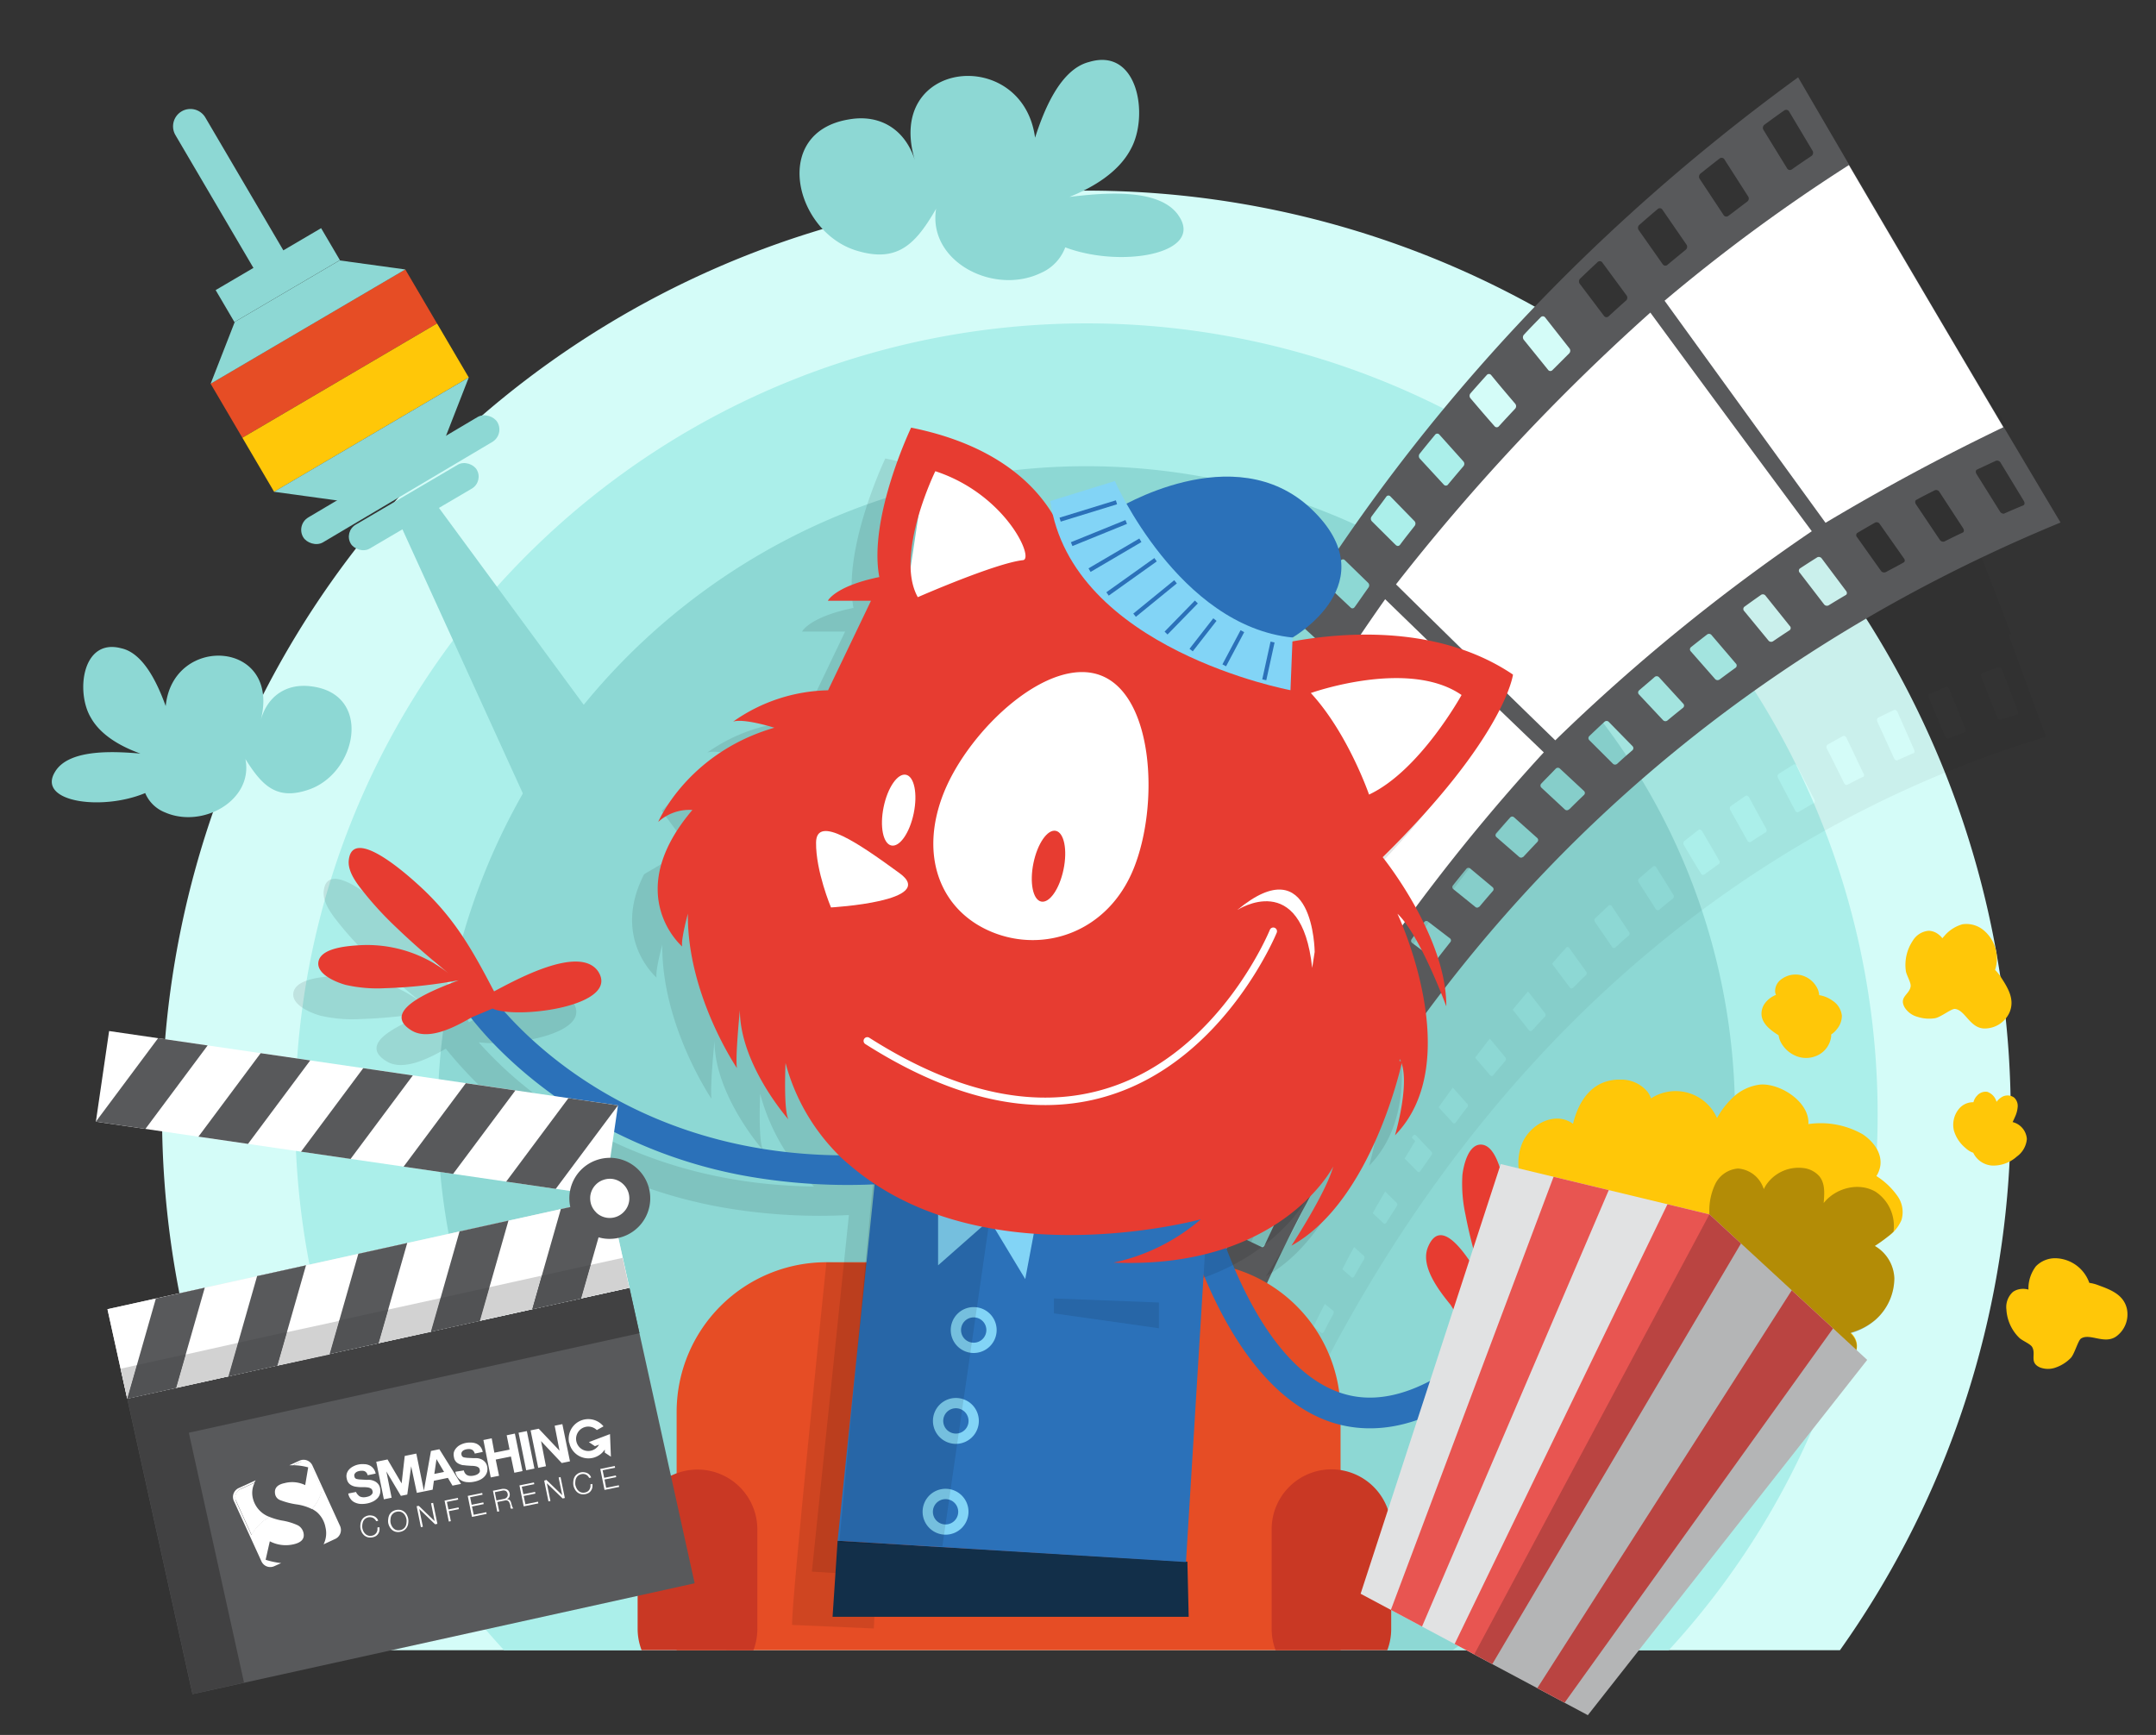<svg xmlns="http://www.w3.org/2000/svg" xmlns:xlink="http://www.w3.org/1999/xlink" viewBox="0 0 381.47 307"><rect x="0" y="0" width="381.47" height="307" fill="#333333" stroke="none"/><defs><style>.cls-1{fill:none;}.cls-2{isolation:isolate;}.cls-3{fill:#d4fcf8;}.cls-4{fill:#abefea;}.cls-5{fill:#8dd8d4;}.cls-6{opacity:0.05;}.cls-18,.cls-22,.cls-6,.cls-7{mix-blend-mode:multiply;}.cls-7{opacity:0.1;}.cls-8{fill:#221f1f;}.cls-9{fill:#58595b;}.cls-10{fill:#fff;}.cls-11{fill:#e64d25;}.cls-12{fill:#c93824;}.cls-13{fill:#2b71b9;}.cls-14{fill:#e73c31;}.cls-15{fill:#122f49;}.cls-16{fill:#82d4f6;}.cls-17{fill:#ffc708;}.cls-18{opacity:0.3;}.cls-19{fill:#e1e2e3;}.cls-20{clip-path:url(#clip-path);}.cls-21{fill:#e85551;}.cls-22{opacity:0.2;}.cls-23{fill:#414142;}.cls-24{fill:#e6e7e8;}.cls-25{fill:#e5e4e4;}.cls-26{fill:#d2d2d2;}.cls-27{fill:#515254;}</style><clipPath id="clip-path"><polygon class="cls-1" points="302.45 214.88 265.53 205.98 240.74 282.01 260.84 292.75 280.94 303.49 330.37 240.63 302.45 214.88"/></clipPath></defs><title>Artboard 9 copy 3</title><g class="cls-2"><g id="Layer_1" data-name="Layer 1"><path class="cls-3" d="M325.55,292a163.55,163.55,0,1,0-266.66,0Z"/><path class="cls-4" d="M295.26,292a140,140,0,1,0-206.08,0Z"/><path class="cls-5" d="M127.43,292H257a114.77,114.77,0,1,0-129.58,0Z"/><g class="cls-6"><path d="M212.13,287.09l.58.24Z"/><path d="M355.39,112.36l.43-.19L345.75,86q-7.17-19.73-14.29-39.49C256.24,94.79,207,177.38,194.81,279.66l6.34,2.78c0,.13-.05.27-.06.4l4.09,1.33c2.1.9,4.28,1.81,6.95,2.92l-.49-.21c.06-.21.1-.4.15-.57l1.28.42c.14-.5.28-1,.41-1.48l.66.28c.09,0,.09.28,0,.54-.2.67-.29,1-.48,1.66l1.15.48C241,208.33,292.11,151.6,362,130.36,359.77,124.36,357.59,118.36,355.39,112.36ZM325.75,54c1.27-.82,1.91-1.22,3.19-2,.24-.15.54,0,.67.39,1.08,2.91,1.61,4.37,2.69,7.28a.78.78,0,0,1-.18.9c-1.27.74-1.9,1.12-3.16,1.89-.23.14-.53,0-.66-.39l-2.73-7.14A.8.8,0,0,1,325.75,54Zm-10.09,6.83c1.23-.88,1.85-1.31,3.09-2.17.23-.16.53,0,.67.34l2.78,6.93a.75.75,0,0,1-.16.89L319,68.84c-.23.15-.52,0-.66-.34l-2.82-6.8A.79.79,0,0,1,315.66,60.79Zm-9.77,7.35c1.19-.94,1.79-1.41,3-2.33.22-.17.52,0,.66.28l2.86,6.6a.76.76,0,0,1-.14.88c-1.19.88-1.79,1.32-3,2.21-.22.16-.51,0-.65-.28-1.16-2.59-1.74-3.88-2.89-6.47A.78.78,0,0,1,305.89,68.14ZM296.44,76c1.15-1,1.73-1.49,2.9-2.48.21-.18.5-.07.65.24L302.91,80a.75.75,0,0,1-.12.87c-1.16.93-1.73,1.4-2.87,2.35-.21.18-.5.08-.65-.23l-2.95-6.12A.81.81,0,0,1,296.44,76Zm-9.1,8.32c1.11-1.06,1.67-1.59,2.79-2.63.2-.19.49-.11.64.18,1.19,2.37,1.78,3.56,3,5.92a.76.76,0,0,1-.1.86c-1.12,1-1.67,1.5-2.77,2.51a.41.41,0,0,1-.64-.18c-1.19-2.32-1.79-3.47-3-5.79A.78.78,0,0,1,287.34,84.29Zm-8.75,8.77c1.06-1.12,1.6-1.67,2.68-2.77a.38.38,0,0,1,.63.13c1.2,2.24,1.8,3.36,3,5.59a.75.75,0,0,1-.09.85c-1.07,1-1.61,1.57-2.67,2.64a.37.37,0,0,1-.62-.13l-3-5.45A.78.78,0,0,1,278.59,93.06Zm-8.39,9.21c1-1.17,1.53-1.75,2.56-2.9a.36.36,0,0,1,.62.08c1.21,2.11,1.82,3.16,3,5.25a.74.74,0,0,1-.07.84c-1,1.11-1.54,1.66-2.55,2.78a.36.36,0,0,1-.61-.08c-1.22-2-1.83-3.07-3-5.12A.79.79,0,0,1,270.2,102.27Zm-8,9.64c1-1.22,1.46-1.82,2.44-3a.36.36,0,0,1,.61,0c1.21,2,1.82,3,3,4.91a.76.76,0,0,1-.06.83c-1,1.16-1.47,1.74-2.44,2.91a.35.35,0,0,1-.6,0c-1.22-1.91-1.82-2.87-3-4.79A.78.78,0,0,1,262.19,111.91ZM254.56,122c.92-1.27,1.39-1.9,2.32-3.16a.34.34,0,0,1,.59,0c1.21,1.84,1.82,2.76,3,4.59a.75.75,0,0,1,0,.81c-.94,1.21-1.41,1.82-2.33,3a.33.33,0,0,1-.58,0c-1.22-1.78-1.82-2.67-3-4.46A.76.76,0,0,1,254.56,122Zm-7.23,10.45c.87-1.32,1.31-2,2.2-3.28.16-.24.42-.27.56,0,1.21,1.7,1.82,2.55,3,4.26a.75.75,0,0,1,0,.8c-.89,1.26-1.34,1.89-2.21,3.16-.16.23-.42.26-.56.06l-3-4.14A.77.77,0,0,1,247.33,132.42Zm-6.83,10.83c.82-1.37,1.24-2.05,2.07-3.4.16-.25.4-.29.55-.1,1.2,1.58,1.79,2.37,3,3.94a.73.73,0,0,1,0,.79c-.84,1.31-1.26,2-2.08,3.28-.15.25-.4.29-.54.1l-3-3.81A.79.79,0,0,1,240.5,143.25Zm-6.41,11.19c.77-1.41,1.16-2.11,1.94-3.51.15-.25.38-.32.53-.14l2.94,3.62a.73.73,0,0,1,0,.78c-.79,1.35-1.18,2-2,3.39-.14.25-.38.32-.52.14l-2.92-3.49A.77.77,0,0,1,234.09,154.44Zm-6,11.54c.72-1.45,1.08-2.18,1.81-3.62.13-.26.36-.34.5-.18l2.89,3.31a.76.76,0,0,1,0,.76c-.74,1.4-1.11,2.1-1.83,3.5-.14.26-.36.35-.5.19l-2.86-3.19A.77.77,0,0,1,228.11,166Zm-5.45,11.67c.66-1.49,1-2.24,1.67-3.72.13-.27.34-.37.48-.22l2.81,3a.75.75,0,0,1,0,.75c-.69,1.43-1,2.15-1.7,3.6-.13.27-.34.37-.48.22l-2.78-2.89A.75.75,0,0,1,222.66,177.65Zm-5.1,12.17c.6-1.53.91-2.29,1.53-3.81.12-.28.32-.39.45-.26l2.74,2.71a.73.73,0,0,1,0,.73c-.64,1.48-.95,2.22-1.57,3.7-.11.28-.31.39-.44.27l-2.7-2.6A.77.77,0,0,1,217.56,189.82Zm-4.64,12.47c.55-1.57.82-2.35,1.39-3.9.1-.29.29-.42.42-.3l2.64,2.42a.73.73,0,0,1,0,.72c-.58,1.51-.86,2.27-1.42,3.79-.11.28-.3.41-.42.3L213,203A.77.77,0,0,1,212.92,202.29ZM208.75,215c.49-1.59.74-2.39,1.24-4,.1-.29.27-.44.4-.34l2.53,2.13a.76.76,0,0,1,.05.71c-.52,1.55-.78,2.32-1.29,3.88-.09.28-.26.44-.39.34l-2.48-2A.79.79,0,0,1,208.75,215Zm-3.69,13c.43-1.63.65-2.44,1.09-4.06.09-.3.25-.47.37-.37l2.41,1.85c.12.09.14.4.06.69-.47,1.58-.69,2.37-1.14,4-.08.29-.24.46-.36.37l-2.36-1.74A.83.83,0,0,1,205.06,228Zm-3.19,13.25c.36-1.66.55-2.49.94-4.14.07-.3.22-.48.33-.4l2.28,1.58c.11.08.14.38.06.68-.4,1.61-.6,2.41-1,4-.08.3-.22.48-.33.41L202,242C201.84,241.9,201.8,241.59,201.87,241.29Zm-2.69,13.47c.3-1.69.45-2.53.78-4.2.06-.31.19-.51.3-.44l2.13,1.32c.1.06.14.36.07.66-.34,1.64-.51,2.46-.83,4.11-.06.3-.19.5-.3.44l-2.07-1.22C199.16,255.37,199.12,255.07,199.18,254.76ZM197,268.44c.23-1.71.36-2.56.62-4.26,0-.32.16-.53.26-.48l2,1.07c.1.05.13.35.08.65-.28,1.67-.42,2.5-.68,4.18,0,.3-.16.51-.26.47l-1.91-1C197,269.05,197,268.75,197,268.44Zm.92,10.51-.25,2-2.09-.93c.08-.8.13-1.2.22-2,0-.32.13-.54.22-.5l1.81.82C197.92,278.35,198,278.64,197.92,279Zm19.81-4.2c-.47,1.38-.7,2.08-1.15,3.48-.09.25-.23.43-.32.38l-.77-.37c.44-1.5.9-3,1.37-4.48l.85.43C217.8,274.24,217.81,274.49,217.73,274.75Zm4-11c-.51,1.34-.77,2-1.27,3.38-.09.25-.25.41-.35.35l-1-.54c.5-1.47,1-2.92,1.53-4.38.31.19.62.38,1,.62C221.78,263.22,221.79,263.47,221.69,263.72ZM226.05,253c-.56,1.31-.84,2-1.39,3.29-.1.25-.27.39-.38.32-.47-.3-.81-.53-1.17-.75.35-.93.71-1.85,1.07-2.77l-1.22-.71c.14-.34.28-.71.46-1.14.1-.25.27-.39.38-.32l2.24,1.51C226.15,252.5,226.16,252.75,226.05,253Zm4.74-10.4c-.61,1.27-.91,1.91-1.51,3.19-.11.24-.29.36-.41.28l-1.3-.93q.93-2.07,1.88-4.12l1.33,1C230.9,242.1,230.9,242.36,230.79,242.59Zm5.1-10.06c-.66,1.22-1,1.84-1.62,3.08-.12.23-.31.34-.44.24l-1.42-1.13c.65-1.34,1.31-2.69,2-4l1.5,1.23C236,232,236,232.3,235.89,232.53Zm5.45-9.72c-.7,1.18-1,1.77-1.73,3-.12.22-.33.31-.46.2l-1.64-1.42q1-2,2.08-3.93l1.75,1.57A.52.52,0,0,1,241.34,222.81Zm5.79-9.37c-.74,1.14-1.1,1.71-1.83,2.87-.13.21-.35.28-.48.16l-1.94-1.82c.72-1.28,1.46-2.55,2.19-3.82l2.06,2A.49.49,0,0,1,247.13,213.44Zm6.12-9c-.78,1.09-1.16,1.64-1.93,2.75-.14.2-.37.26-.5.12L248.53,205c.62-1,1.24-2.07,1.87-3.1l-.62-.61L250,201c.14-.2.37-.26.51-.11l2.79,2.93A.51.51,0,0,1,253.25,204.45Zm6.33-8.47c-.82,1-1.22,1.57-2,2.63a.33.33,0,0,1-.52.07l-2.52-2.75c.83-1.17,1.67-2.33,2.51-3.48l2.57,2.89A.51.51,0,0,1,259.58,196Zm6.73-8.22c-.85,1-1.27,1.49-2.12,2.5a.34.34,0,0,1-.54,0L261,187.16c.87-1.13,1.73-2.27,2.6-3.38l2.76,3.33A.53.53,0,0,1,266.31,187.76Zm7-7.82c-.89.94-1.33,1.42-2.21,2.38a.36.36,0,0,1-.56,0l-2.89-3.65c.89-1.09,1.8-2.16,2.71-3.24h0l3,3.85A.53.53,0,0,1,273.34,179.94Zm7.31-7.4c-.93.89-1.39,1.34-2.3,2.25a.37.37,0,0,1-.57-.06l-3-4a.51.51,0,0,1-.09-.26q1.26-1.46,2.55-2.88a.38.38,0,0,1,.43.15c1.21,1.67,1.81,2.51,3,4.18A.53.53,0,0,1,280.65,172.54Zm7.57-7c-1,.84-1.43,1.26-2.38,2.12a.38.38,0,0,1-.58-.11l-3-4.37a.55.55,0,0,1,0-.69c1-.9,1.42-1.35,2.37-2.23a.38.38,0,0,1,.59.1l3,4.5A.54.54,0,0,1,288.22,165.56ZM296,159c-1,.78-1.47,1.18-2.45,2a.41.41,0,0,1-.6-.16l-3-4.69a.57.57,0,0,1,.06-.71c1-.85,1.46-1.27,2.45-2.1a.4.4,0,0,1,.6.16c1.22,1.93,1.82,2.9,3,4.82A.54.54,0,0,1,296,159Zm8.07-6.09-2.52,1.84a.43.43,0,0,1-.61-.2c-1.22-2-1.83-3-3-5a.56.56,0,0,1,.06-.71c1-.8,1.51-1.19,2.53-2,.19-.15.46,0,.61.2,1.22,2.07,1.82,3.1,3,5.16A.53.53,0,0,1,304.11,152.94Zm8.3-5.62c-1,.67-1.56,1-2.6,1.69-.19.13-.46,0-.61-.25l-3-5.36a.57.57,0,0,1,.07-.73l2.61-1.81c.19-.13.47,0,.62.25l3,5.49A.56.56,0,0,1,312.41,147.32Zm8.51-5.16c-1.06.61-1.6.92-2.66,1.55-.19.12-.47,0-.62-.3l-3-5.7a.57.57,0,0,1,.08-.73c1.07-.68,1.61-1,2.68-1.67.2-.12.48,0,.63.3l3,5.83A.54.54,0,0,1,320.92,142.16Zm8.72-4.67c-1.09.55-1.64.83-2.72,1.4-.2.1-.48,0-.63-.35-1.18-2.41-1.78-3.62-3-6a.56.56,0,0,1,.1-.74c1.09-.62,1.64-.93,2.74-1.52.2-.11.49,0,.63.35,1.18,2.47,1.77,3.7,2.94,6.17C329.89,137.06,329.84,137.39,329.64,137.49Zm8.91-4.18-2.78,1.24c-.21.1-.49-.08-.63-.4-1.16-2.54-1.74-3.82-2.91-6.37-.14-.32-.09-.66.12-.76,1.11-.55,1.68-.83,2.8-1.36.21-.1.49.08.64.4l2.87,6.51C338.81,132.89,338.76,133.22,338.55,133.31Zm9.09-3.68c-1.14.43-1.71.64-2.84,1.09-.21.08-.49-.12-.63-.45-1.13-2.69-1.7-4-2.84-6.72-.14-.33-.08-.67.13-.76,1.14-.5,1.72-.74,2.87-1.21.21-.09.49.11.63.45,1.12,2.74,1.68,4.11,2.81,6.85C347.91,129.22,347.85,129.55,347.64,129.63Zm9.25-3.16c-1.16.36-1.73.54-2.88.92-.22.07-.5-.15-.64-.5l-2.75-7c-.13-.35-.07-.7.14-.78,1.17-.43,1.75-.64,2.92-1,.22-.08.5.15.64.51L357,125.7C357.17,126.06,357.1,126.4,356.89,126.47Z"/></g><g class="cls-7"><path class="cls-8" d="M324.3,93.21c10.12-6.48,20.09-12.3,30.71-17.91q-14.17-22.9-28.33-45.82a322.7,322.7,0,0,0-31.77,25.09Z"/><path class="cls-8" d="M213.7,239.65a292.32,292.32,0,0,0-9.37,35.7l-14.83-1.81a314,314,0,0,1,4.78-40.21C202.05,235.87,205.94,237.13,213.7,239.65Z"/><path class="cls-8" d="M277.7,132.62a353.06,353.06,0,0,1,44.2-37.78q-14.73-19-29.44-38.06a389.66,389.66,0,0,0-43.64,49.08Z"/><path class="cls-8" d="M240.63,181.2a359.28,359.28,0,0,1,35.09-46.48q-14.4-13.09-28.78-26.21a386.27,386.27,0,0,0-31.88,56.75Z"/><path class="cls-8" d="M214.5,237.27a363.78,363.78,0,0,1,24.64-53.57l-25.35-15.46a383.37,383.37,0,0,0-19,62.38Z"/></g><path class="cls-9" d="M205.17,276.25l.38-1.75c.06-.28,0-.52-.08-.54l-2.2-.46c-.11,0-.25.19-.3.47-.14.71-.21,1.07-.34,1.78L204,276c-8.79-1.7-13.26-2.62-22.35-4.58,2.64-104.75,52-196.21,136.5-257.74q23,39.5,46.43,78.78c-81.29,33.5-135.9,99.34-157.93,184ZM317,30c1.41-1,2.13-1.47,3.56-2.44a.71.71,0,0,0,.11-.94l-4.08-6.83a.6.6,0,0,0-.84-.28c-1.45,1-2.17,1.54-3.59,2.58a.71.71,0,0,0-.11.95c1.64,2.68,2.46,4,4.11,6.69A.59.59,0,0,0,317,30Zm37.65,60.85c1.33-.58,2-.87,3.35-1.43.24-.1.28-.46.08-.79L354,81.92a.74.74,0,0,0-.82-.4c-1.36.62-2,.93-3.38,1.57-.25.11-.28.48-.08.8l4.13,6.6A.74.74,0,0,0,354.63,90.88ZM305.76,38.23c1.36-1,2.05-1.56,3.43-2.59a.68.68,0,0,0,.09-.92l-4.15-6.48a.58.58,0,0,0-.84-.22c-1.39,1.08-2.08,1.63-3.45,2.72a.72.72,0,0,0-.09.94L304.93,38A.58.58,0,0,0,305.76,38.23ZM344,95.83c1.3-.65,2-1,3.27-1.59.25-.11.27-.46.07-.78l-4.17-6.38a.68.68,0,0,0-.81-.34c-1.32.67-2,1-3.3,1.71-.24.13-.26.48-.06.79,1.68,2.5,2.51,3.75,4.19,6.24A.72.72,0,0,0,344,95.83ZM295,46.89c1.31-1.1,2-1.65,3.3-2.73a.68.68,0,0,0,.07-.91l-4.21-6.12a.55.55,0,0,0-.82-.17c-1.34,1.13-2,1.71-3.32,2.86a.71.71,0,0,0-.06.92l4.22,6A.56.56,0,0,0,295,46.89Zm38.64,54.36c1.27-.7,1.91-1,3.19-1.73.23-.13.26-.47,0-.77l-4.22-6a.65.65,0,0,0-.8-.3c-1.29.73-1.93,1.11-3.21,1.86a.53.53,0,0,0,0,.78L332.8,101A.67.67,0,0,0,333.6,101.25ZM284.59,56c1.26-1.16,1.89-1.73,3.17-2.87a.69.69,0,0,0,0-.9l-4.24-5.76a.54.54,0,0,0-.81-.13c-1.28,1.19-1.91,1.79-3.17,3a.71.71,0,0,0,0,.91l4.25,5.63A.54.54,0,0,0,284.59,56Zm38.9,51.15c1.24-.76,1.86-1.13,3.11-1.87.23-.14.24-.48,0-.76l-4.25-5.67a.64.64,0,0,0-.79-.25c-1.25.79-1.88,1.19-3.11,2a.51.51,0,0,0,0,.76l4.26,5.54A.64.64,0,0,0,323.49,107.14ZM274.67,65.5c1.2-1.2,1.81-1.8,3-3a.68.68,0,0,0,0-.88l-4.26-5.42a.51.51,0,0,0-.79-.08c-1.22,1.24-1.83,1.87-3,3.12a.71.71,0,0,0,0,.9l4.27,5.28A.5.5,0,0,0,274.67,65.5Zm39,48c1.2-.81,1.8-1.22,3-2a.5.5,0,0,0,0-.74l-4.26-5.32a.6.6,0,0,0-.79-.2c-1.21.85-1.81,1.28-3,2.14a.52.52,0,0,0,0,.76l4.27,5.19A.61.61,0,0,0,313.68,113.49ZM265.2,75.43c1.15-1.26,1.73-1.88,2.89-3.12a.67.67,0,0,0,0-.87c-1.7-2-2.56-3-4.26-5.08a.5.5,0,0,0-.77,0c-1.16,1.29-1.74,1.94-2.88,3.24a.68.68,0,0,0,0,.88c1.7,2,2.55,3,4.26,4.94A.49.49,0,0,0,265.2,75.43Zm39,44.85c1.16-.87,1.75-1.3,2.92-2.15a.5.5,0,0,0,0-.73l-4.27-5a.57.57,0,0,0-.77-.15c-1.17.9-1.75,1.36-2.91,2.28a.51.51,0,0,0,0,.74l4.26,4.85A.58.58,0,0,0,304.17,120.28Zm-48-34.54c1.08-1.3,1.63-1.95,2.73-3.24a.65.65,0,0,0,0-.85l-4.25-4.74a.48.48,0,0,0-.75,0c-1.1,1.34-1.65,2-2.73,3.36a.69.69,0,0,0,0,.87l4.24,4.6A.49.49,0,0,0,256.21,85.74ZM295,127.51c1.11-.92,1.68-1.38,2.81-2.29a.49.49,0,0,0,0-.72l-4.25-4.64a.57.57,0,0,0-.76-.1c-1.13,1-1.69,1.44-2.8,2.41a.5.5,0,0,0,0,.73l4.23,4.51A.58.58,0,0,0,295,127.51Zm-47.3-31.09c1-1.35,1.54-2,2.59-3.35a.66.66,0,0,0,0-.84L246,87.83a.46.46,0,0,0-.72.06c-1,1.39-1.56,2.08-2.58,3.47a.68.68,0,0,0,0,.85L247,96.49A.47.47,0,0,0,247.69,96.42Zm38.44,38.73c1.08-1,1.62-1.46,2.71-2.41a.5.5,0,0,0,0-.71l-4.22-4.31a.53.53,0,0,0-.74,0c-1.08,1-1.62,1.51-2.69,2.53a.5.5,0,0,0,0,.72l4.19,4.18A.54.54,0,0,0,286.13,135.15Zm-46.47-27.7c1-1.39,1.45-2.08,2.44-3.46a.65.65,0,0,0,0-.82l-4.18-4.07a.45.45,0,0,0-.7.11c-1,1.42-1.46,2.14-2.42,3.57a.69.69,0,0,0,.06.84c1.66,1.58,2.49,2.37,4.16,3.94A.44.44,0,0,0,239.66,107.45Zm38,35.75c1-1,1.55-1.53,2.6-2.54a.48.48,0,0,0,0-.69L276,136a.52.52,0,0,0-.72,0c-1,1.05-1.55,1.58-2.57,2.65a.5.5,0,0,0,0,.71l4.14,3.85A.52.52,0,0,0,277.62,143.2Zm-45.49-24.38c.91-1.43,1.36-2.14,2.28-3.56a.64.64,0,0,0-.06-.81c-1.65-1.49-2.47-2.24-4.12-3.75a.44.44,0,0,0-.67.16c-.91,1.46-1.36,2.2-2.25,3.67a.66.66,0,0,0,.07.82c1.63,1.45,2.45,2.18,4.09,3.62A.43.43,0,0,0,232.13,118.82Zm37.34,32.81c1-1.07,1.49-1.6,2.49-2.65a.48.48,0,0,0,0-.68l-4.1-3.66a.49.49,0,0,0-.7,0c-1,1.11-1.48,1.66-2.46,2.78a.49.49,0,0,0,0,.69l4.07,3.54A.5.5,0,0,0,269.47,151.63Zm-44.35-21.12c.84-1.47,1.26-2.2,2.12-3.66a.64.64,0,0,0-.07-.79l-4-3.43a.42.42,0,0,0-.64.19c-.85,1.5-1.26,2.26-2.09,3.77a.66.66,0,0,0,.09.8l4,3.31A.42.42,0,0,0,225.12,130.51Zm36.58,29.94c.94-1.11,1.41-1.67,2.37-2.77a.47.47,0,0,0,0-.67l-4-3.34a.48.48,0,0,0-.68.08c-.94,1.14-1.41,1.72-2.33,2.88a.49.49,0,0,0,0,.68l4,3.23A.48.48,0,0,0,261.7,160.45Zm-43.06-18c.77-1.5,1.16-2.25,2-3.74a.63.63,0,0,0-.09-.78l-3.95-3.12c-.2-.16-.47,0-.61.23-.78,1.54-1.16,2.31-1.92,3.86a.65.65,0,0,0,.1.78l3.91,3C218.22,142.87,218.5,142.77,218.64,142.49Zm35.67,27.14c.89-1.16,1.34-1.73,2.25-2.88a.46.46,0,0,0-.05-.66l-3.92-3a.46.46,0,0,0-.65.12c-.89,1.19-1.34,1.79-2.21,3a.48.48,0,0,0,.05.66l3.89,2.92A.46.46,0,0,0,254.31,169.63Zm-41.62-14.87c.7-1.54,1.06-2.31,1.79-3.83a.66.66,0,0,0-.11-.77l-3.84-2.81c-.19-.14-.45,0-.58.27-.71,1.57-1.06,2.36-1.75,3.94a.67.67,0,0,0,.11.77l3.8,2.7C212.3,155.16,212.56,155,212.69,154.76Zm34.64,24.41c.84-1.21,1.26-1.81,2.12-3a.45.45,0,0,0-.06-.64l-3.81-2.73a.44.44,0,0,0-.62.16c-.84,1.23-1.26,1.85-2.08,3.1a.48.48,0,0,0,.06.65l3.77,2.62A.46.46,0,0,0,247.33,179.17Zm-40-12.09c.64-1.57,1-2.35,1.62-3.91a.65.65,0,0,0-.11-.75l-3.73-2.53c-.19-.12-.43,0-.55.31-.64,1.6-.95,2.41-1.57,4a.67.67,0,0,0,.12.75l3.68,2.42C207,167.51,207.26,167.37,207.37,167.08Zm33.49,21.79c.79-1.24,1.19-1.86,2-3.09a.46.46,0,0,0-.07-.63l-3.69-2.45a.44.44,0,0,0-.59.2c-.79,1.28-1.18,1.92-1.95,3.2a.47.47,0,0,0,.07.64l3.64,2.34A.45.45,0,0,0,240.86,188.87Zm-38.34-9c.57-1.6.86-2.4,1.45-4a.65.65,0,0,0-.13-.73l-3.59-2.24c-.18-.11-.41,0-.52.34-.56,1.63-.84,2.45-1.39,4.09a.66.66,0,0,0,.14.74l3.54,2.13C202.19,180.3,202.42,180.14,202.52,179.85Zm32.19,19.21c.74-1.28,1.11-1.92,1.86-3.19a.45.45,0,0,0-.07-.62L233,193.09a.42.42,0,0,0-.56.24c-.73,1.31-1.09,2-1.81,3.29a.47.47,0,0,0,.08.63l3.49,2.06A.44.44,0,0,0,234.71,199.06Zm-36.47-6.21c.49-1.63.75-2.44,1.27-4.06.09-.3,0-.62-.14-.71l-3.44-2c-.18-.09-.39.07-.48.38-.49,1.66-.74,2.49-1.21,4.15-.08.31,0,.63.15.72l3.38,1.86C197.94,193.31,198.15,193.14,198.24,192.85ZM229,209.56c.68-1.32,1-2,1.72-3.29.13-.24.1-.51-.07-.6l-3.4-1.89c-.17-.1-.4,0-.53.28-.67,1.35-1,2-1.66,3.38-.12.25-.09.53.08.62l3.34,1.78C228.64,209.93,228.88,209.8,229,209.56Zm-34.46-3.51c.42-1.65.64-2.47,1.08-4.12a.63.63,0,0,0-.14-.7l-3.28-1.69c-.17-.09-.36.1-.44.41-.42,1.68-.62,2.52-1,4.21-.07.31,0,.62.16.7l3.21,1.6C194.27,206.54,194.46,206.35,194.54,206.05Zm29.21,14.31c.62-1.36.94-2,1.58-3.38.12-.25.08-.52-.08-.6L222,214.76c-.16-.08-.38.06-.5.32-.61,1.38-.92,2.07-1.51,3.47-.11.25-.07.52.08.6l3.17,1.52C223.41,220.75,223.63,220.61,223.75,220.36Zm-32.32-.92c.35-1.67.53-2.5.9-4.17.07-.31,0-.61-.15-.68l-3.11-1.44c-.15-.07-.33.12-.39.44-.35,1.7-.52,2.55-.84,4.26-.06.32,0,.62.17.69l3,1.34C191.19,220,191.36,219.75,191.43,219.44Zm27.53,12c.56-1.39.85-2.08,1.43-3.46.11-.26.08-.52-.08-.58L217.26,226c-.15-.07-.36.09-.46.35-.55,1.41-.83,2.12-1.36,3.55-.1.26-.06.53.09.59l3,1.27C218.65,231.85,218.86,231.69,219,231.43Zm-30,1.57c.27-1.69.42-2.53.71-4.22.06-.31,0-.61-.16-.67l-2.91-1.19c-.15,0-.31.15-.35.47-.27,1.72-.4,2.58-.64,4.31,0,.32,0,.62.17.68l2.84,1.09C188.72,233.52,188.87,233.32,188.92,233Zm25.73,9.78c.51-1.43.76-2.14,1.29-3.55.09-.26.06-.52-.08-.57L213,237.54c-.15-.06-.34.11-.43.38-.49,1.45-.73,2.17-1.21,3.63-.08.27,0,.53.1.58l2.78,1C214.37,243.21,214.56,243,214.65,242.78ZM187,246.72c.19-1.71.3-2.56.52-4.27,0-.31,0-.61-.17-.65l-2.71-1c-.14,0-.27.17-.31.49-.19,1.74-.28,2.61-.44,4.35,0,.32.05.62.18.66l2.63.86C186.86,247.25,187,247,187,246.72Zm23.81,7.65c.44-1.45.67-2.18,1.13-3.62.08-.27.05-.52-.08-.56l-2.66-.89c-.13,0-.3.14-.38.41-.43,1.48-.64,2.22-1,3.71-.08.27,0,.52.09.56l2.57.8C210.59,254.82,210.76,254.64,210.84,254.37Zm-25.08,6.19c.12-1.72.18-2.58.32-4.3,0-.32-.05-.61-.17-.64l-2.5-.73c-.12,0-.24.2-.26.52-.11,1.75-.16,2.63-.24,4.39,0,.32.07.61.19.64l2.4.64C185.62,261.11,185.74,260.88,185.76,260.56Zm21.77,5.64c.38-1.48.58-2.22,1-3.69.08-.27,0-.52-.08-.55l-2.43-.67c-.13,0-.28.17-.35.45-.36,1.5-.54,2.25-.88,3.77-.07.28,0,.53.09.55l2.35.59C207.31,266.68,207.46,266.48,207.53,266.2Zm-22.28,4c0-.32-.07-.6-.18-.62l-2.27-.51c-.11,0-.2.21-.21.54,0,.82,0,1.23,0,2.05l2.62.56C185.21,271.39,185.22,271,185.25,270.18Z"/><path class="cls-10" d="M323,92.51c10.38-6.2,20.56-11.67,31.46-16.91q-13.72-23.16-27.33-46.39a307,307,0,0,0-32.61,24Q308.75,72.88,323,92.51Z"/><path class="cls-10" d="M210.23,239.07a276.4,276.4,0,0,0-8.93,36.42c-5.83-1.14-8.77-1.74-14.73-3a301.88,301.88,0,0,1,4.5-40.89C198.79,234.65,202.62,236.14,210.23,239.07Z"/><path class="cls-10" d="M275.18,131a334.92,334.92,0,0,1,45.39-37Q306.26,74.74,292,55.31a371,371,0,0,0-45,48.09Q261.06,117.28,275.18,131Z"/><path class="cls-10" d="M237.25,179.73a339.67,339.67,0,0,1,35.9-46.6q-14.08-13.5-28.07-27.1a367.77,367.77,0,0,0-32.88,56.72Q224.7,171.29,237.25,179.73Z"/><path class="cls-10" d="M211,236.64a345.4,345.4,0,0,1,24.72-54.39q-12.45-8.19-24.84-16.5a365.54,365.54,0,0,0-19.31,63.1C199.41,232,203.29,233.59,211,236.64Z"/><path class="cls-11" d="M237.19,292V249.85a26.51,26.51,0,0,0-26.5-26.5H146.22a26.5,26.5,0,0,0-26.5,26.5V292Z"/><path class="cls-12" d="M133.31,292a10.53,10.53,0,0,0,.69-3.74V270.63a10.59,10.59,0,0,0-21.18,0v17.62a10.53,10.53,0,0,0,.7,3.74Z"/><path class="cls-7" d="M140.16,287.53c-.34-2.22,6.06-64.18,6.06-64.18l11.6.34-3.21,64.47Z"/><path class="cls-12" d="M245.46,292a10.53,10.53,0,0,0,.69-3.74V270.63A10.59,10.59,0,0,0,235.56,260h0A10.59,10.59,0,0,0,225,270.63v17.62a10.53,10.53,0,0,0,.69,3.74Z"/><path class="cls-13" d="M242.44,252.74a21.83,21.83,0,0,1-6.65-1c-20.27-6.46-27.75-41.1-28.06-42.57l5.33-1.12c.07.33,7.14,33,24.4,38.5,7.62,2.43,16.46-1,26.26-10l3.7,4C258.62,248.64,250.25,252.74,242.44,252.74Z"/><path class="cls-7" d="M251.33,183.48c.06-12.42-11.26-26.4-11.26-26.4,21.7-21.34,23.06-32.31,23.06-32.31-18.71-12.63-44.93-4.5-44.93-4.5a32.68,32.68,0,0,0-22.75-15.76c5,2.35,8.48,8.14,8.48,8.14a106,106,0,0,0-19.27-8.79c-.77-4-4.77-16.65-24.47-21.9h0c-1.13-.3-2.31-.58-3.55-.83,0,0-7.61,15.91-5.63,26.44-7.85,1.61-9.1,4.19-9.1,4.19l7.62,0-7.59,15.86a30,30,0,0,0-16.79,5.54c1.89-.63,7.29,1.08,7.29,1.08-15.4,4.47-20.56,16.67-20.56,16.67a8.24,8.24,0,0,1,6.1-2.09c-12.68,14.91-1.8,24.17-1.8,24.17-.3-1.05,1-5.82,1-5.82-.13,14.28,8.72,27.28,8.72,27.28-.33-1.79.52-10.28.52-10.28,0,9.69,8.61,19.38,8.61,19.38-.92-1.55-.53-10-.53-10a36.19,36.19,0,0,0,9,15.89l.52.51c-33.5-.41-52.52-17.8-59.32-25.52,6.17.84,20.37-1.63,16.66-7.14-3.38-4.69-14.74,1.68-18.38,3.59l-.27-.51c-3.82-7.3-7-12.85-13.2-18.41-1.57-1.42-11.59-10.53-12.23-4.28-.22,2.22,1.74,4.51,3,6.09a58.39,58.39,0,0,0,5.36,5.76c3,2.87,6.12,5.57,9.32,8.18a23.23,23.23,0,0,0-15.67-5c-1.94.12-6.66.41-7.33,2.73s3.11,3.84,4.75,4.29a25.15,25.15,0,0,0,7,.59,84.34,84.34,0,0,0,13-1.4c-3.17,1.27-14.37,5.18-8.33,8.87,3,1.87,7.72-.63,10.5-2.22a74,74,0,0,0,18.36,16.27,85,85,0,0,0,30.82,11.85A99.89,99.89,0,0,0,150.2,215l-6.55,63.1,61.64,3.76,3.35-54.47c17-4.21,22.71-15.54,22.71-15.54-1.26,4.67-7.39,14-7.39,14,13.33-7.38,18.78-29.12,19.49-32.2,1.32,4.19-1.2,12.62-1.2,12.62,12.8-13.08.44-39.2.44-39.2C246.67,170.82,251.33,183.48,251.33,183.48ZM158,96.8,156.56,106A30.47,30.47,0,0,1,158,96.8Zm85.35,96.44-.28-.06c0-.25.07-.39.07-.39A4.69,4.69,0,0,1,243.3,193.24Z"/><path class="cls-13" d="M132.48,208.18a103.33,103.33,0,0,0,31.56.54l-.68-5.18c-53.3,6.89-76.85-27.9-77.08-28.25l-4.37,2.87c.25.39,6.47,9.71,19.75,18.17A85,85,0,0,0,132.48,208.18Z"/><path class="cls-14" d="M256.65,230.88c-2-2.46-5.4-6.8-4-10.19,2.68-6.55,8.32,3.88,10.08,6.81a84.19,84.19,0,0,1-3.44-12.58,25.6,25.6,0,0,1-.54-7c.19-1.68,1.07-5.65,3.48-5.37s3.43,4.91,3.87,6.81a23.23,23.23,0,0,1-2.43,16.25c2.07-3.57,4.23-7.1,6.59-10.5a59,59,0,0,1,4.83-6.21c1.36-1.5,3.31-3.81,5.53-3.94,6.27-.36-1.12,11-2.27,12.75-4.51,7-9.48,11-16.07,16l-.47.35c2.47,3.29,10.57,13.49,6.48,17.57-5.49,5.14-10.8-13-9.52-17.34Z"/><polygon class="cls-15" points="148.2 272.64 147.31 286.09 210.32 286.09 210.09 276.34 148.2 272.64"/><path class="cls-7" d="M267.91,301.19h0Z"/><polygon class="cls-13" points="156.11 196.36 148.2 272.64 209.84 276.4 214.61 198.72 156.11 196.36"/><path class="cls-16" d="M172.28,239.41a4.06,4.06,0,1,1,4.06-4.06A4.06,4.06,0,0,1,172.28,239.41Zm0-6.3a2.24,2.24,0,1,0,2.24,2.24A2.24,2.24,0,0,0,172.28,233.11Z"/><path class="cls-16" d="M167.3,271.56a4.06,4.06,0,1,1,4.06-4.05A4.06,4.06,0,0,1,167.3,271.56Zm0-6.29a2.24,2.24,0,1,0,2.24,2.24A2.24,2.24,0,0,0,167.3,265.27Z"/><path class="cls-16" d="M169.13,255.49a4.06,4.06,0,1,1,4.06-4.06A4.06,4.06,0,0,1,169.13,255.49Zm0-6.3a2.24,2.24,0,1,0,2.24,2.24A2.24,2.24,0,0,0,169.13,249.19Z"/><polygon class="cls-16" points="165.98 211.33 165.98 223.9 175.09 215.87 181.4 226.33 184.09 212.04 165.98 211.33"/><polygon class="cls-7" points="177.84 196.81 155.65 196.45 148.5 272.97 166.74 273.61 177.84 196.81"/><path class="cls-17" d="M331.85,233.5a9.87,9.87,0,0,0,3.32-7.33,6.89,6.89,0,0,0-3.45-5.7q1.18-.76,2.31-1.65a6.87,6.87,0,0,0,2.4-2.92,4.89,4.89,0,0,0-.61-4.13A13.05,13.05,0,0,0,332,208.1a4.79,4.79,0,0,0,.66-1.64c.45-2.36-1.19-4.49-3.07-5.74a15,15,0,0,0-9.63-1.81c.26-3.88-4.9-7.23-8.47-7a8.46,8.46,0,0,0-5,2.4,14.8,14.8,0,0,0-2.69,3.53,8,8,0,0,0-11.68-3.48,4.48,4.48,0,0,0-.54-1.07,6,6,0,0,0-4.76-2.25c-4.93-.14-7.47,3.56-8.5,7.82a4.77,4.77,0,0,0-2.13-.88c-2.65-.36-5.47,1.45-6.72,4a8.93,8.93,0,0,0,.26,8l10.94,13.5a11.55,11.55,0,0,0-3.39,1,5.44,5.44,0,0,0-3,3.74,6.22,6.22,0,0,0,1.6,4.63,18.46,18.46,0,0,0,6.57,5.37c2.37,1.16,5.24,1.77,7.73.59a4.82,4.82,0,0,0,1.06-.69,19.61,19.61,0,0,0,13.18,6.43c2.09.13,4.22-.06,6.29.23,2.4.34,4.7,1.32,7.14,1.17,3.26-.2,6.18-2.36,8.82-4.51,2.47-2,2.3-4.22.79-5.64A11.19,11.19,0,0,0,331.85,233.5ZM280.74,225a6,6,0,0,0,.54-.66l.07.1Z"/><g class="cls-18"><path d="M335.17,226.17a6.89,6.89,0,0,0-3.45-5.7c.79-.51,1.56-1.06,2.3-1.65q.51-.4,1-.87a7.26,7.26,0,0,0-3.16-7.07c-3-1.76-7.09-.66-9.19,2,.14-1.75.28-3.47-.79-4.77a4.45,4.45,0,0,0-2.94-1.44,6.92,6.92,0,0,0-6.55,3.16,6.63,6.63,0,0,0-.31.59,6.25,6.25,0,0,0-.24-.6,5.14,5.14,0,0,0-4.34-3.05,4.92,4.92,0,0,0-4,2.71,10.9,10.9,0,0,0-1.06,4.95,9.93,9.93,0,0,0,.7,4.46,4.47,4.47,0,0,0,3.4,2.69l.68,9.64c.35-.16.7-.34,1-.52a15.32,15.32,0,0,0-3.75,9.83,10.37,10.37,0,0,0,1,4.16,44.86,44.86,0,0,1,5.19.2c2.4.34,4.7,1.32,7.14,1.17a8.92,8.92,0,0,0,1.36-.2,2,2,0,0,1,.08-.22l.15.15c2.63-.66,5-2.45,7.23-4.24,2.47-2,2.3-4.22.79-5.64a11.19,11.19,0,0,0,4.46-2.39A9.87,9.87,0,0,0,335.17,226.17Z"/></g><polygon class="cls-19" points="265.53 205.98 302.45 214.88 260.84 292.75 240.74 282.01 265.53 205.98"/><polygon class="cls-19" points="330.37 240.63 302.45 214.88 260.84 292.75 280.94 303.49 330.37 240.63"/><g class="cls-20"><polygon class="cls-21" points="277.41 201.5 243.78 291.02 248.54 294.98 288 202.75 277.41 201.5"/><polygon class="cls-21" points="328.73 228.93 273 306.63 268.48 304.22 321.82 220.82 328.73 228.93"/><polygon class="cls-21" points="258.06 304.57 252.26 301.47 299.84 203.15 313.65 210.54 258.06 304.57"/></g><polygon class="cls-22" points="330.37 240.63 302.45 214.88 260.84 292.75 280.94 303.49 330.37 240.63"/><path class="cls-17" d="M353,171.63a6.52,6.52,0,0,0-2-7,4.75,4.75,0,0,0-3.77-1.08,6.47,6.47,0,0,0-3.26,2.13c-.1.1-.2.22-.3.34a3.75,3.75,0,0,0-1.18-1,3,3,0,0,0-1.26-.32,3.63,3.63,0,0,0-2.8,1.77,7.68,7.68,0,0,0-1.22,5.34c.1.74.94,2.07.85,2.72-.2,1.48-2.11,1.84-1.07,3.72a3.86,3.86,0,0,0,2.25,1.67,6.76,6.76,0,0,0,3.09.26c1-.14,2.91-1.7,3.55-1.65,1.82.16,2.62,3.36,5.17,3.46a4.83,4.83,0,0,0,4.47-2.77c1.05-2.34-.25-4.41-1.5-6.33A7.13,7.13,0,0,0,353,171.63Z"/><path class="cls-17" d="M369.67,227a6.51,6.51,0,0,0-5.79-4.35,4.75,4.75,0,0,0-3.66,1.42,6.54,6.54,0,0,0-1.32,3.66l0,.46a3.49,3.49,0,0,0-1.54-.08,3,3,0,0,0-1.2.49,3.6,3.6,0,0,0-1.16,3.1,7.62,7.62,0,0,0,2.25,5c.52.53,2,1.09,2.31,1.66.74,1.3-.57,2.74,1.39,3.61a4,4,0,0,0,2.81,0,6.91,6.91,0,0,0,2.62-1.67c.67-.68,1.29-3.1,1.83-3.45,1.55-1,4.12,1.09,6.21-.36a4.83,4.83,0,0,0,1.9-4.9c-.57-2.5-2.86-3.37-5-4.15A7.25,7.25,0,0,0,369.67,227Z"/><path class="cls-17" d="M349.11,203.93a4,4,0,0,0,3.45,2.32,6.26,6.26,0,0,0,4.29-1.6,4.27,4.27,0,0,0,1.77-3.1,3.32,3.32,0,0,0-2.52-3c.17-.34.32-.68.46-1a5.07,5.07,0,0,0,.44-1.74,2,2,0,0,0-.66-1.62,2,2,0,0,0-2.26,0,3.12,3.12,0,0,0-.81.77,1.22,1.22,0,0,1-.07-.17,2.57,2.57,0,0,0-1.58-1.59,2,2,0,0,0-1.8.67,2.51,2.51,0,0,0-.65,1.17,3.23,3.23,0,0,0-2.65,1.28,4.43,4.43,0,0,0-.81,3.72,6.26,6.26,0,0,0,2,3.05,4.18,4.18,0,0,0,1.34.87Z"/><path class="cls-17" d="M324,183.37c0-.11,0-.21,0-.32a3.89,3.89,0,0,0,1-.93,3.72,3.72,0,0,0,.89-2.4,3.6,3.6,0,0,0-1.61-2.62,5.53,5.53,0,0,0-2.33-1h-.08a3.13,3.13,0,0,0-.46-1.47,4.41,4.41,0,0,0-2.82-2.09,4.18,4.18,0,0,0-3.42.75,2.56,2.56,0,0,0-1.09,2.23,1.83,1.83,0,0,0,.15.52,2.71,2.71,0,0,0-.42.2,4.32,4.32,0,0,0-1.62,1.41,3.1,3.1,0,0,0-.5,2.07c.17,1.35,1.33,2.35,2.46,3.12l.55.36a3.71,3.71,0,0,0,.51,1.44,5.33,5.33,0,0,0,3,2.37,4.71,4.71,0,0,0,3.76-.47A4.27,4.27,0,0,0,324,183.37Z"/><rect class="cls-9" x="27.22" y="237.05" width="90.99" height="53.54" transform="translate(-55.17 21.89) rotate(-12.45)"/><polygon class="cls-23" points="113.15 235.91 33.41 253.52 43.18 297.75 34.07 299.77 24.3 255.53 22.52 247.49 31.64 245.47 111.37 227.87 113.15 235.91"/><rect class="cls-24" x="19.7" y="221.66" width="90.99" height="16.21" transform="translate(-48.01 19.46) rotate(-12.45)"/><polygon class="cls-9" points="94.17 231.66 102.82 229.75 107.88 212.04 99.23 213.95 94.17 231.66"/><polygon class="cls-9" points="76.26 235.62 84.91 233.71 89.96 215.99 81.31 217.9 76.26 235.62"/><polygon class="cls-9" points="58.34 239.57 66.99 237.66 72.05 219.95 63.4 221.86 58.34 239.57"/><polygon class="cls-9" points="40.43 243.53 49.08 241.62 54.14 223.9 45.49 225.81 40.43 243.53"/><polygon class="cls-9" points="22.52 247.49 31.17 245.57 36.23 227.86 27.58 229.77 22.52 247.49"/><rect class="cls-10" x="19.7" y="221.66" width="90.99" height="16.21" transform="translate(-48.01 19.46) rotate(-12.45)"/><polygon class="cls-9" points="94.17 231.66 102.82 229.75 107.88 212.04 99.23 213.95 94.17 231.66"/><polygon class="cls-9" points="76.26 235.62 84.91 233.71 89.96 215.99 81.31 217.9 76.26 235.62"/><polygon class="cls-9" points="58.34 239.57 66.99 237.66 72.05 219.95 63.4 221.86 58.34 239.57"/><polygon class="cls-9" points="40.43 243.53 49.08 241.62 54.14 223.9 45.49 225.81 40.43 243.53"/><polygon class="cls-9" points="22.52 247.49 31.17 245.57 36.23 227.86 27.58 229.77 22.52 247.49"/><rect class="cls-10" x="55.04" y="151.55" width="16.21" height="90.99" transform="translate(-140.95 231.04) rotate(-81.69)"/><polygon class="cls-9" points="89.56 209.09 98.33 210.37 109.34 195.6 100.57 194.32 89.56 209.09"/><polygon class="cls-9" points="71.41 206.44 80.17 207.72 91.19 192.95 82.42 191.67 71.41 206.44"/><polygon class="cls-9" points="53.26 203.79 62.03 205.07 73.04 190.3 64.27 189.01 53.26 203.79"/><polygon class="cls-9" points="35.11 201.13 43.88 202.41 54.89 187.64 46.12 186.36 35.11 201.13"/><polygon class="cls-9" points="36.74 184.99 25.73 199.76 16.96 198.48 27.97 183.71 36.74 184.99"/><path class="cls-10" d="M104.21,215.89a5.32,5.32,0,1,0-.18-7.52,5.31,5.31,0,0,0,.18,7.52"/><path class="cls-9" d="M104.21,215.89l1.27-1.34a3.45,3.45,0,0,0,4.91-.12,3.44,3.44,0,0,0,.94-2,3.46,3.46,0,0,0-1.06-2.89,3.44,3.44,0,0,0-2-.94,3.5,3.5,0,0,0-1.54.19,3.34,3.34,0,0,0-1.35.87,3.47,3.47,0,0,0-.94,2,3.72,3.72,0,0,0,.18,1.55,3.51,3.51,0,0,0,.88,1.34l-1.27,1.34-1.27,1.33a7.16,7.16,0,0,1-.25-10.12,7.21,7.21,0,0,1,6-2.18A7.17,7.17,0,0,1,113.06,217a7.21,7.21,0,0,1-2.78,1.8,7.3,7.3,0,0,1-3.17.38,7.17,7.17,0,0,1-4.17-1.94Z"/><path class="cls-25" d="M110.2,222.57l1.17,5.3Z"/><path class="cls-26" d="M110.2,222.57l-5.69,1.25-1.69,5.94-8,1.75,16.51-3.64-1.17-5.3m-23.6,5.21-1.69,5.93-2.81.62,12.07-2.66,1.69-5.94Z"/><polygon class="cls-27" points="104.51 223.82 102.82 229.75 94.86 231.51 94.17 231.66 95.86 225.73 104.51 223.82"/><path class="cls-26" d="M68.69,231.73,67,237.67l9.27-2L78,229.69Zm-17.91,4-1.7,5.93,9.26-2,1.7-5.94Zm-17.91,3.95-1.7,5.93-8.65,1.92L44,242.75l-3.53.78,1.7-5.93Z"/><polygon class="cls-27" points="86.6 227.78 84.91 233.71 82.1 234.33 76.25 235.62 77.95 229.69 86.6 227.78"/><polygon class="cls-27" points="68.69 231.73 66.99 237.66 58.34 239.57 60.04 233.64 68.69 231.73"/><polygon class="cls-27" points="50.78 235.69 49.08 241.62 43.96 242.75 40.43 243.53 42.13 237.6 50.78 235.69"/><polygon class="cls-26" points="24.22 241.55 22.52 247.49 21.35 242.19 24.22 241.55"/><polygon class="cls-27" points="32.87 239.64 31.17 245.57 22.52 247.49 24.22 241.55 32.87 239.64"/><path id="SMASHING" class="cls-10" d="M100.69,255.28a3.47,3.47,0,0,1,6.09-2.89l-1.18.66a2.16,2.16,0,1,0-1.08,3.66,2.19,2.19,0,0,0,1.47-1.08l-.73.27-1.07-.72,1.87-.71,1.87-.71.08,2,.08,2-1.08-.72,0-.55a3.46,3.46,0,0,1-6.29-1.22Zm-39.07,9a2.16,2.16,0,0,0,.44,1,1.82,1.82,0,0,0,.77.6,2.67,2.67,0,0,0,1,.24,4.53,4.53,0,0,0,1.1-.08,4.05,4.05,0,0,0,1.16-.4,2.84,2.84,0,0,0,.77-.61,1.89,1.89,0,0,0,.39-.79,2.17,2.17,0,0,0,0-.88,1.62,1.62,0,0,0-.42-.86,1.87,1.87,0,0,0-.68-.46,2.39,2.39,0,0,0-.71-.18,4.13,4.13,0,0,0-.55,0l-1.06-.06a3.17,3.17,0,0,1-.65-.08.52.52,0,0,1-.47-.47.65.65,0,0,1,0-.37,1,1,0,0,1,.48-.47,2.35,2.35,0,0,1,.35-.11,2.23,2.23,0,0,1,.5-.05,1.33,1.33,0,0,1,.45.07.88.88,0,0,1,.33.25,1,1,0,0,1,.23.47l1.42-.29a2.11,2.11,0,0,0-.43-.93,1.93,1.93,0,0,0-.72-.55,2.34,2.34,0,0,0-.93-.19,3.56,3.56,0,0,0-1,.07,3.28,3.28,0,0,0-.86.31,2.58,2.58,0,0,0-.73.53,1.89,1.89,0,0,0-.44.75,1.68,1.68,0,0,0,0,.92,1.61,1.61,0,0,0,.32.75,1.68,1.68,0,0,0,.56.44,2.29,2.29,0,0,0,.7.22,6.94,6.94,0,0,0,.77.08l.76,0a6,6,0,0,1,.66.06,1.51,1.51,0,0,1,.51.19.62.62,0,0,1,.26.41.6.6,0,0,1,0,.44,1.35,1.35,0,0,1-.27.32,1.47,1.47,0,0,1-.39.21,3.74,3.74,0,0,1-.42.11,2.2,2.2,0,0,1-.57.05,1.59,1.59,0,0,1-.51-.11,1.13,1.13,0,0,1-.4-.32A1.21,1.21,0,0,1,63,264Zm15.61-6.09,1.34,2.27-1.72.35ZM75,263.76l-1.34-6.55-2.05.42-.55,4.86-2.49-4.24-2,.41,1.35,6.64,1.37-.28-.93-4.65,2.57,4.32,1.13-.23.69-5,1,4.7,1.36-.27,1.44-.29.22-1.58,2.48-.51.81,1.37,1.51-.3-3.83-6.14-1.49.31Zm5.56-3.33a2.34,2.34,0,0,0,.44,1,2.15,2.15,0,0,0,.77.61,2.52,2.52,0,0,0,1,.23,4.05,4.05,0,0,0,1.1-.08,4.26,4.26,0,0,0,1.16-.39,2.59,2.59,0,0,0,.77-.62,1.91,1.91,0,0,0,.4-.79,2.17,2.17,0,0,0,0-.88,1.67,1.67,0,0,0-.43-.86,1.87,1.87,0,0,0-.67-.46,2.21,2.21,0,0,0-.72-.17,4.26,4.26,0,0,0-.54,0l-1.07-.05a5.8,5.8,0,0,1-.64-.08.63.63,0,0,1-.33-.17.53.53,0,0,1-.14-.3.65.65,0,0,1,0-.37.84.84,0,0,1,.18-.28.92.92,0,0,1,.31-.2,1.69,1.69,0,0,1,.34-.11,2.23,2.23,0,0,1,.5-.05,1,1,0,0,1,.43.08.61.61,0,0,1,.34.25,1,1,0,0,1,.24.47l1.41-.29A2,2,0,0,0,85,256a2,2,0,0,0-.72-.55,2.53,2.53,0,0,0-.93-.19,4,4,0,0,0-1,.08,3.6,3.6,0,0,0-.85.3,2.35,2.35,0,0,0-.73.54,2.08,2.08,0,0,0-.45.74,1.81,1.81,0,0,0,0,.93,1.48,1.48,0,0,0,.89,1.18,2.62,2.62,0,0,0,.7.23c.25,0,.51.06.77.07l.75.05a3.4,3.4,0,0,1,.67.06,1.29,1.29,0,0,1,.51.19.54.54,0,0,1,.26.4.69.69,0,0,1,0,.45,1.31,1.31,0,0,1-.27.31,1.53,1.53,0,0,1-.4.21,2.52,2.52,0,0,1-.41.11,2.24,2.24,0,0,1-.57.05,1.36,1.36,0,0,1-.51-.11,1.11,1.11,0,0,1-.4-.32,1.34,1.34,0,0,1-.24-.54Zm6.27,1,1.47-.29-.59-2.87,2.69-.54L91,260.6l1.45-.29-1.35-6.64-1.45.3.51,2.54-2.69.54L87,254.51l-1.47.3Zm6.27-1.27,1.46-.3-1.34-6.63-1.47.29Zm2.13-.43,1.37-.28L95.73,255l3.66,3.88,1.46-.3L99.5,252l-1.36.28L99,256.7l-3.68-3.89-1.44.29Z"/><path class="cls-10" d="M60.16,270l-4.88-10.68a1.72,1.72,0,0,0-2.28-.86l-1.81.82c.22,0,.45,0,.67,0l1-.46a1.73,1.73,0,0,1,2.28.86l1.8,3.94A7.73,7.73,0,0,1,55.2,267a6,6,0,0,1,.87.57,4.7,4.7,0,0,1,1.52,2.7,4.42,4.42,0,0,1-.34,3l2-.93A1.74,1.74,0,0,0,60.16,270Z"/><path class="cls-10" d="M47,276l.74-3.27a6.1,6.1,0,0,0,4.08.56q2.2-.45,1.89-2a2,2,0,0,0-1-1.38,10.71,10.71,0,0,0-2.87-.86,11.4,11.4,0,0,1-2.17-.64,7.81,7.81,0,0,0-3.18,3.22l-2.7-5.92a1.74,1.74,0,0,1,.86-2.29l2.35-1.06a4.49,4.49,0,0,1,.24-.42l-3,1.37a1.72,1.72,0,0,0-.86,2.29l4.88,10.68a1.71,1.71,0,0,0,2.28.85l1.23-.55h-.11A14,14,0,0,1,47,276Z"/><path class="cls-10" d="M44.73,265.07a4,4,0,0,1,.32-2.69l-2.35,1.06a1.57,1.57,0,0,0-.86,2.29l2.7,5.92a7.81,7.81,0,0,1,3.18-3.22A4.67,4.67,0,0,1,44.73,265.07Z"/><path class="cls-10" d="M54,262.79a5.29,5.29,0,0,0-3.66-.35c-1.31.27-1.87.92-1.65,2a1.41,1.41,0,0,0,.87,1,13.26,13.26,0,0,0,3.05.78,8.85,8.85,0,0,1,2.6.82A7.73,7.73,0,0,0,57,263.61l-1.8-3.94a1.61,1.61,0,0,0-2.28-.86l-1,.46a10.55,10.55,0,0,1,2.61.38Z"/><path class="cls-10" d="M66.31,268.82a1,1,0,0,0-.31-.23,1,1,0,0,0-.38-.11,1.09,1.09,0,0,0-.4,0,1.37,1.37,0,0,0-.61.27,1.34,1.34,0,0,0-.36.46,2.16,2.16,0,0,0-.14.57,2.47,2.47,0,0,0,0,.61,2.42,2.42,0,0,0,.2.59,1.89,1.89,0,0,0,.36.47,1.41,1.41,0,0,0,.51.28,1.37,1.37,0,0,0,.67,0,1,1,0,0,0,.44-.19,1.18,1.18,0,0,0,.31-.32,1.25,1.25,0,0,0,.17-.43,1.6,1.6,0,0,0,0-.49l.36-.07a2.3,2.3,0,0,1,0,.65,1.45,1.45,0,0,1-.23.54,1.49,1.49,0,0,1-.4.39,2,2,0,0,1-1.37.22,1.66,1.66,0,0,1-.64-.31,2.07,2.07,0,0,1-.46-.55,3.05,3.05,0,0,1-.25-.72,2.7,2.7,0,0,1,0-.75,2,2,0,0,1,.2-.68,1.7,1.7,0,0,1,.46-.54,1.9,1.9,0,0,1,.74-.31,1.58,1.58,0,0,1,.53,0,1.43,1.43,0,0,1,.51.14,1.24,1.24,0,0,1,.41.31,1.09,1.09,0,0,1,.28.48l-.35.07A1.12,1.12,0,0,0,66.31,268.82Z"/><path class="cls-10" d="M68.7,268.73a2,2,0,0,1,.2-.69,1.65,1.65,0,0,1,.46-.53,1.85,1.85,0,0,1,.74-.32,1.9,1.9,0,0,1,.79,0,1.69,1.69,0,0,1,.63.31,1.63,1.63,0,0,1,.46.55,2.5,2.5,0,0,1,.25.71,2.46,2.46,0,0,1,0,.76,1.75,1.75,0,0,1-.66,1.21,1.81,1.81,0,0,1-.73.32,1.83,1.83,0,0,1-.81,0,1.55,1.55,0,0,1-.63-.31,1.87,1.87,0,0,1-.45-.55,2.31,2.31,0,0,1-.26-.71A2.38,2.38,0,0,1,68.7,268.73Zm.6,1.26a1.38,1.38,0,0,0,.35.47,1.16,1.16,0,0,0,.52.29,1.45,1.45,0,0,0,.66,0,1.29,1.29,0,0,0,.59-.27,1.23,1.23,0,0,0,.36-.46,1.59,1.59,0,0,0,.14-.57,2.16,2.16,0,0,0,0-.62,2.49,2.49,0,0,0-.2-.58,1.65,1.65,0,0,0-.35-.47,1.38,1.38,0,0,0-.52-.28,1.36,1.36,0,0,0-.64,0,1.38,1.38,0,0,0-.61.27,1.47,1.47,0,0,0-.37.46,1.58,1.58,0,0,0-.13.57,1.84,1.84,0,0,0,0,.62A1.92,1.92,0,0,0,69.3,270Z"/><path class="cls-10" d="M74.1,266.46l2.8,2.7h0L76.27,266l.36-.07.76,3.71-.41.08-2.8-2.7h0l.64,3.14-.35.07-.75-3.71Z"/><path class="cls-10" d="M81,265.05l.07.3-2,.41.27,1.34,1.79-.36.06.3-1.78.36.36,1.77-.36.07-.75-3.71Z"/><path class="cls-10" d="M85.32,264.18l.06.3-2.2.45.27,1.34,2.07-.42.06.3-2.07.42.3,1.47,2.23-.46.06.3-2.59.53-.75-3.71Z"/><path class="cls-10" d="M88.84,263.46a1.73,1.73,0,0,1,.45,0,1.12,1.12,0,0,1,.39.1.93.93,0,0,1,.31.25,1.07,1.07,0,0,1,.18.42,1,1,0,0,1-.06.65.82.82,0,0,1-.47.44h0a1,1,0,0,1,.32,0,.53.53,0,0,1,.23.14.67.67,0,0,1,.16.23,2.09,2.09,0,0,1,.11.3c0,.06,0,.13.06.22a2.68,2.68,0,0,0,.07.27,1.89,1.89,0,0,0,.11.25.4.4,0,0,0,.13.17l-.4.08-.07-.11-.06-.16a.88.88,0,0,0,0-.15,1.3,1.3,0,0,0,0-.13c0-.13-.07-.26-.12-.39a.92.92,0,0,0-.16-.33.66.66,0,0,0-.27-.2.64.64,0,0,0-.41,0l-1.35.27.34,1.65-.35.07-.76-3.71Zm.33,1.77a1,1,0,0,0,.3-.11.74.74,0,0,0,.23-.2.62.62,0,0,0,.12-.26.65.65,0,0,0,0-.31.79.79,0,0,0-.3-.51.88.88,0,0,0-.66-.07l-1.31.27.29,1.46Z"/><path class="cls-10" d="M94.47,262.32l.06.3-2.21.45.28,1.34,2.07-.42.06.3-2.07.42.3,1.47,2.23-.46.06.3-2.59.53-.75-3.71Z"/><path class="cls-10" d="M96.68,261.87l2.8,2.7h0l-.64-3.13.34-.07.76,3.7-.39.08-2.8-2.69h0l.64,3.14-.35.07L96.29,262Z"/><path class="cls-10" d="M104,261.16a1.28,1.28,0,0,0-.32-.23,1.36,1.36,0,0,0-.38-.11,1.46,1.46,0,0,0-1,.29,1.23,1.23,0,0,0-.36.46,1.41,1.41,0,0,0-.14.57,2.15,2.15,0,0,0,0,.62,2.52,2.52,0,0,0,.21.58,1.51,1.51,0,0,0,.36.47,1.08,1.08,0,0,0,.5.28,1.36,1.36,0,0,0,.67,0,1.3,1.3,0,0,0,.45-.19,1,1,0,0,0,.3-.33,1.25,1.25,0,0,0,.17-.43,1.6,1.6,0,0,0,0-.49l.34-.07a1.74,1.74,0,0,1,0,.65,1.45,1.45,0,0,1-.23.54,1.36,1.36,0,0,1-.4.39,1.93,1.93,0,0,1-1.37.22,1.53,1.53,0,0,1-.64-.31,1.87,1.87,0,0,1-.45-.55,2.41,2.41,0,0,1-.26-.71,2.74,2.74,0,0,1,0-.75,2,2,0,0,1,.2-.69,1.58,1.58,0,0,1,.47-.53,1.62,1.62,0,0,1,.74-.32,1.56,1.56,0,0,1,.53,0,1.78,1.78,0,0,1,.5.14,1.43,1.43,0,0,1,.42.31,1.41,1.41,0,0,1,.28.48l-.35.07A1.52,1.52,0,0,0,104,261.16Z"/><path class="cls-10" d="M108.77,259.41l.06.3-2.21.45.28,1.34,2.06-.42.07.3-2.07.42.29,1.47,2.24-.45.06.29-2.59.53-.75-3.71Z"/><rect class="cls-11" x="37.32" y="57.02" width="39.94" height="11.09" transform="translate(-23.79 37.62) rotate(-30.42)"/><rect class="cls-17" x="42.94" y="66.59" width="39.94" height="11.09" transform="translate(-27.86 41.78) rotate(-30.42)"/><polygon class="cls-5" points="60.08 46.08 41.54 56.96 37.27 67.9 71.71 47.68 60.08 46.08"/><polygon class="cls-5" points="78.67 77.74 60.12 88.62 48.49 87.02 82.94 66.8 78.67 77.74"/><rect class="cls-5" x="38.33" y="45.41" width="21.64" height="6.56" transform="translate(-17.89 31.58) rotate(-30.42)"/><rect class="cls-5" x="50.7" y="82.79" width="39.94" height="5.12" rx="2.56" ry="2.56" transform="matrix(0.86, -0.51, 0.51, 0.86, -33.48, 47.52)"/><rect class="cls-5" x="60.28" y="87.21" width="25.85" height="4.9" rx="2.45" ry="2.45" transform="translate(-35.32 49.4) rotate(-30.42)"/><polygon class="cls-5" points="69.98 90.98 102.18 161.6 121.9 150.03 75.92 87.5 69.98 90.98"/><path class="cls-5" d="M40.64,17.4h0a3.07,3.07,0,0,1,3.07,3.07V51a0,0,0,0,1,0,0H37.57a0,0,0,0,1,0,0V20.47A3.07,3.07,0,0,1,40.64,17.4Z" transform="translate(-11.72 25.28) rotate(-30.42)"/><path class="cls-14" d="M83.5,180c-2.75,1.58-7.58,4.25-10.7,2.33-6-3.69,5.16-7.6,8.34-8.87a84.47,84.47,0,0,1-13,1.4,25.15,25.15,0,0,1-7-.59c-1.64-.45-5.41-1.95-4.75-4.29s5.4-2.61,7.34-2.73a23.21,23.21,0,0,1,15.66,5c-3.2-2.61-6.34-5.31-9.32-8.18a59.62,59.62,0,0,1-5.36-5.76c-1.26-1.58-3.23-3.87-3-6.09.65-6.25,10.66,2.86,12.23,4.28,6.16,5.56,9.39,11.11,13.2,18.41l.28.51c3.63-1.91,15-8.27,18.37-3.59,4.2,6.24-14.57,8.59-18.64,6.63Z"/><path class="cls-5" d="M54.6,139.73c-5.63,1.93-8.21-.67-11.18-5.42,1.46,7.28-7.54,12.37-14.23,9.44a6.29,6.29,0,0,1-3.5-3.42c-7.74,3.23-19.23,1.56-15.95-3.76,2.51-4.22,11-3.56,15.1-3.23-3.33-1.19-7-3.18-8.77-6.36-2.69-4.5-1.54-14.1,5.37-12.27,4.13.88,6.61,6.75,7.88,10.23,1.25-12.87,20.66-11.68,16.76,2.69,1.14-4.42,4.56-6.77,9-6.18C66,122.8,63.17,136.84,54.6,139.73Z"/><path class="cls-5" d="M151.63,44.37c7.25,2.18,10.42-1.24,14-7.43-1.52,9.33,10.18,15.39,18.56,11.35a8,8,0,0,0,4.29-4.52c10,3.75,24.54,1.09,20.11-5.53-3.39-5.25-14.15-4-19.36-3.4,4.18-1.67,8.73-4.38,10.87-8.51,3.2-5.85,1.29-18-7.41-15.36-5.22,1.32-8.1,8.9-9.55,13.39-2.2-16.32-26.84-13.9-21.2,4.21-1.66-5.57-6.12-8.41-11.68-7.45C136.33,23.35,140.59,41.09,151.63,44.37Z"/><polygon class="cls-10" points="188.83 207.66 225.66 198.99 240.76 158.16 245.34 145.13 263.46 122.42 256.92 114.91 232.98 115.36 205.56 122.39 178.46 91.91 164.73 76.5 159.47 111.34 139.05 135.35 138.76 163.6 158.4 196.57 188.83 207.66"/><path class="cls-14" d="M122.51,143.32c-12.68,14.91-1.8,24.17-1.8,24.17-.3-1.05,1-5.82,1-5.82C121.54,176,130.39,189,130.39,189c-.33-1.79.52-10.28.52-10.28,0,9.69,8.61,19.38,8.61,19.38-.92-1.55-.53-10-.53-10a36.19,36.19,0,0,0,9,15.89,18.74,18.74,0,0,0,3.39,2.79l1.4.87h0l-.1,0a34.13,34.13,0,0,1,6.88,4c-8.12-6-5.21-3,.3-1.31,4,1.21,6.55,2.71,10.38,2.62,8-.18,15.84-.11,23.81.16,8.72.3,14.16-.92,22.3-2,1.67,0,3.33.06,5,.1,3.24-1.6,6.5-3,9.91-4.35.56-.21,1.12-.36,1.68-.53a88.64,88.64,0,0,0,5.66-8.72c.33,2.12-.85,5.18-2.27,7.93a26.05,26.05,0,0,1,4.22-.25,1.36,1.36,0,0,0,.12-.12,9.74,9.74,0,0,1,1.54-1.2l-.55.16c4.55-7.28,6-16.75,6-16.75,2.08,3.74-.84,13.5-.84,13.5,12.8-13.08.44-39.2.44-39.2,4,3.73,8.64,16.39,8.64,16.39.06-12.42-11.26-26.4-11.26-26.4,21.71-21.34,23.06-32.31,23.06-32.31-18.7-12.63-44.93-4.5-44.93-4.5A32.68,32.68,0,0,0,200,99.06c5,2.35,8.48,8.14,8.48,8.14a106,106,0,0,0-19.27-8.79c-.82-4.21-5.23-18.15-28-22.74,0,0-7.61,15.91-5.63,26.44-7.85,1.61-9.1,4.19-9.1,4.19l7.63,0-7.6,15.85a30,30,0,0,0-16.79,5.54c1.9-.63,7.29,1.08,7.29,1.08-15.4,4.47-20.55,16.67-20.55,16.67A8.22,8.22,0,0,1,122.51,143.32Zm109.42-20.69s17.25-6.17,26.67.35c0,0-7.39,13.42-16.37,17.62C242.23,140.6,238.5,129.75,231.93,122.63Zm-64.88,17.5c4.55-11.18,18.63-24.31,27.88-20.55s10.17,23,5.63,34.17-15.77,14.95-25,11.19S162.51,151.32,167.05,140.13Zm-1.56-56.75C177.93,87.45,183.08,98.9,181,99.12c-4.89.53-18.61,6.55-18.61,6.55C158.23,98.23,165.49,83.38,165.49,83.38Z"/><path class="cls-14" d="M248.08,187.84s-5.22,24.63-19.58,32.58c0,0,6.13-9.36,7.39-14,0,0-9.24,18.23-38.86,17a34.88,34.88,0,0,0,15.44-7.67s-40.71,11.2-64-11.3L203.65,202s28.45-17.61,29-17.55S248.08,187.84,248.08,187.84Z"/><path class="cls-10" d="M193.31,194.63c-12.14,2.71-25.65-.62-40.24-9.91a.66.66,0,0,1,.71-1.11c15.58,9.93,29.86,12.91,42.44,8.86,19.58-6.29,28.37-27.72,28.46-27.93a.65.65,0,0,1,.85-.37.67.67,0,0,1,.37.86c-.09.22-9.11,22.21-29.27,28.69C195.53,194.08,194.43,194.38,193.31,194.63Z"/><path class="cls-10" d="M232.61,168.44s-.14-18.7-13.7-7.41c0,0,11.37-7.44,13.26,10.24"/><path class="cls-10" d="M159.15,154.5c6.93,5-12.12,6.07-12.12,6.07s-2.7-6.41-2.64-11.49S152.22,149.45,159.15,154.5Z"/><ellipse class="cls-14" cx="185.52" cy="153.27" rx="6.39" ry="2.72" transform="translate(-1.98 304.12) rotate(-78.38)"/><ellipse class="cls-10" cx="159" cy="143.35" rx="6.39" ry="2.72" transform="translate(-13.43 270.22) rotate(-78.38)"/><polygon class="cls-7" points="186.48 229.76 205.05 230.48 205.05 235.03 186.48 232.4 186.48 229.76"/><path class="cls-13" d="M197.38,90.2s21-13.11,34.65-.13-3.33,22.74-3.33,22.74S205.67,120.53,197.38,90.2Z"/><path class="cls-16" d="M228.33,122.13s-38.78-7.21-42.5-33.47l11.42-3.54s11.31,25.65,31.45,27.69Z"/><rect class="cls-13" x="187.34" y="90.04" width="10.43" height="0.73" transform="translate(-18.08 60.7) rotate(-17.12)"/><rect class="cls-13" x="189.23" y="93.97" width="10.42" height="0.73" transform="translate(-21.21 80.11) rotate(-22.11)"/><rect class="cls-13" x="192.06" y="97.89" width="10.43" height="0.73" transform="translate(-22.59 113.44) rotate(-30.43)"/><rect class="cls-13" x="194.99" y="101.7" width="10.43" height="0.73" transform="translate(-22.06 135.16) rotate(-35.48)"/><rect class="cls-13" x="199.7" y="105.56" width="9.35" height="0.73" transform="translate(-20.95 153.03) rotate(-39.21)"/><rect class="cls-13" x="205.15" y="108.9" width="7.68" height="0.73" transform="translate(-15.14 182.61) rotate(-45.72)"/><rect class="cls-13" x="209.43" y="111.98" width="6.84" height="0.73" transform="translate(-6.58 211.2) rotate(-52.08)"/><rect class="cls-13" x="214.81" y="114.36" width="6.84" height="0.73" transform="translate(14.49 253.57) rotate(-62.01)"/><rect class="cls-13" x="221.01" y="116.58" width="6.84" height="0.73" transform="translate(62.05 311.06) rotate(-77.61)"/></g></g></svg>